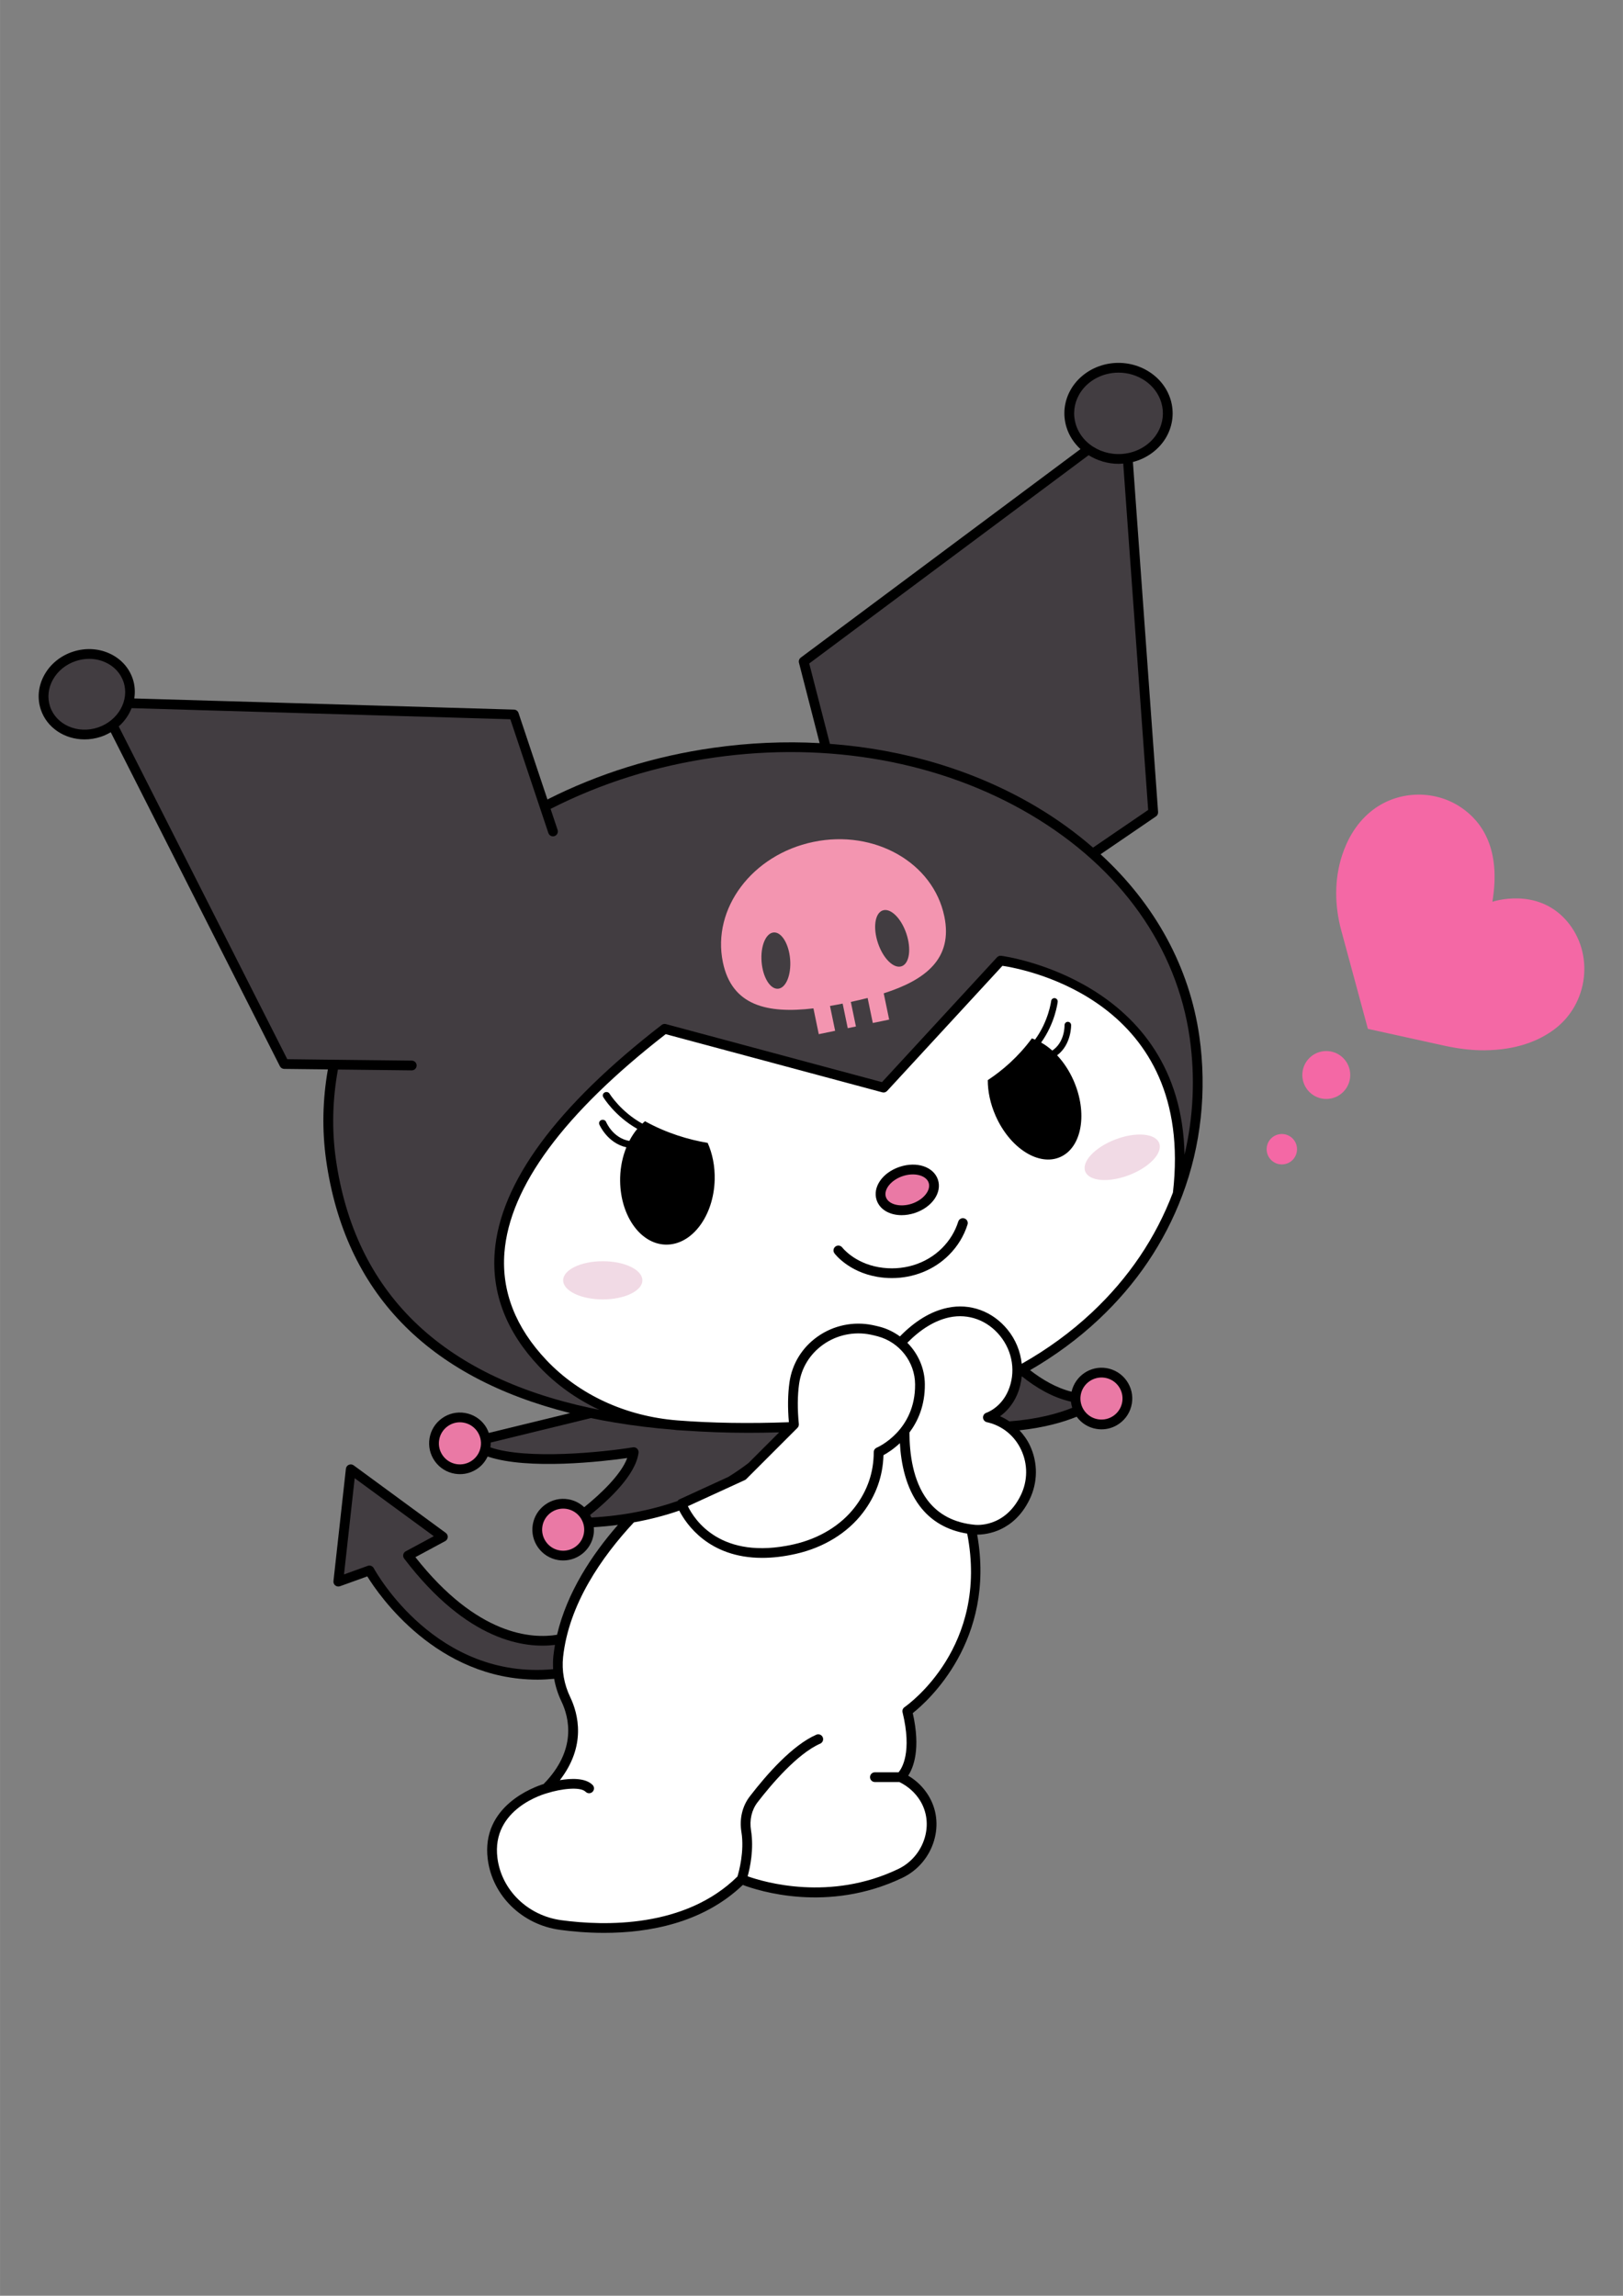 <?xml version="1.0" encoding="UTF-8"?>
<!DOCTYPE svg PUBLIC "-//W3C//DTD SVG 1.0//EN" "http://www.w3.org/TR/2001/REC-SVG-20010904/DTD/svg10.dtd">
<!-- Creator: CorelDRAW 2018 (64-Bit) -->
<svg xmlns="http://www.w3.org/2000/svg" xml:space="preserve" width="8.268in" height="11.693in" version="1.0" style="shape-rendering:geometricPrecision; text-rendering:geometricPrecision; image-rendering:optimizeQuality; fill-rule:evenodd; clip-rule:evenodd"
viewBox="0 0 8267.72 11692.91"
 xmlns:xlink="http://www.w3.org/1999/xlink">
 <rect x="0" y="0" width="8267.72" height="11692.91" fill="#808080" stroke="none"/>
 <defs>
  <style type="text/css">
   <![CDATA[
    .fil0 {fill:black;fill-rule:nonzero}
    .fil2 {fill:#423D41;fill-rule:nonzero}
    .fil3 {fill:#EA79A5;fill-rule:nonzero}
    .fil4 {fill:#F1DAE5;fill-rule:nonzero}
    .fil6 {fill:#F395B0;fill-rule:nonzero}
    .fil5 {fill:#F468A5;fill-rule:nonzero}
    .fil1 {fill:white;fill-rule:nonzero}
   ]]>
  </style>
 </defs>
 <g id="Слой_x0020_1">
  <g id="_2265470708176">
   <path class="fil0" d="M6022.57 6088.9c-0.29,0.61 -0.5,1.34 -0.81,1.95 -89.86,237.59 -232.65,449.35 -424.74,629.37 -104.85,98.48 -222.07,184.56 -349.68,258.5 61.78,47.98 133.99,90.57 211.36,109.64 18.35,-80.22 96.02,-133.66 178.09,-120.08 41.37,6.87 77.57,29.51 101.91,63.58 24.35,34.08 33.98,75.65 27.09,116.92 -6.91,41.37 -29.42,77.59 -63.61,101.93 -26.84,19.27 -58.39,29.33 -90.86,29.33 -8.6,0 -17.32,-0.73 -26.07,-2.17 -40.66,-6.75 -76.15,-28.88 -100.48,-62.06 -69.17,28.09 -165.41,55.68 -291.47,69.17 21.31,22.91 39.86,48.69 53.56,77.98 41.08,87.75 40.15,188.13 -2.62,275.35 -79.83,162.58 -218.55,177.88 -266.34,178.09 95.94,540.34 -253.42,849.74 -328.17,908.98 41.08,181.85 4.05,276.66 -23.32,318.54 43,25.57 77.66,59.62 103.31,101.52 41.81,68.48 51.95,149.91 28.43,229.31 -24.54,83.26 -83.29,152.2 -161.07,189.44 -379.39,181.32 -734.33,66.23 -813.12,36.41 -204.36,195.85 -482.15,244.09 -706.28,244.09 -84.98,0 -162.26,-6.87 -224.94,-15.39 -193.2,-26.06 -344.5,-173.92 -368.14,-359.5 -34.57,-272.11 237.33,-368.55 284.67,-383.28 170.69,-174.04 130.22,-338.31 90.5,-421.17 -17.67,-36.93 -29.94,-75.55 -36.83,-114.71 -28.62,2.54 -56.78,4.37 -84.2,4.37 -514.15,0 -808.88,-430.72 -867.69,-525.93l-139.22 50.07c-8.13,2.87 -17.15,1.35 -23.86,-3.84 -6.78,-5.27 -10.26,-13.79 -9.33,-22.22l63.38 -572.38c1.02,-8.83 6.59,-16.41 14.73,-19.97 8.09,-3.64 17.54,-2.54 24.72,2.63l469.23 344.1c6.91,4.96 10.76,13.18 10.18,21.69 -0.61,8.54 -5.48,16.13 -13,20.2l-151.83 81.72c315.63,401.02 593.81,416.41 721.59,395.33 51.01,-216.52 177.97,-408.3 310.32,-559.72 -39.64,5.27 -80.63,9.23 -123.22,11.78 1.02,12.68 1.02,25.44 -1.11,38.42 -12.77,76.67 -79.51,131.04 -154.78,131.04 -8.5,0 -17.11,-0.61 -25.85,-2.13 -85.27,-14.19 -143.19,-95.13 -129,-180.52 6.91,-41.27 29.54,-77.48 63.61,-101.82 34.05,-24.43 75.65,-34.17 117.02,-27.16 31.75,5.24 59.52,19.87 81.41,40.45 83.3,-67.25 187.96,-166.14 219.09,-250.51 -121.31,17.06 -503.74,62.36 -711.24,-7.7 -11.25,23.83 -27.79,44.74 -49.8,60.44 -26.96,19.27 -58.5,29.3 -90.86,29.3 -8.72,0 -17.44,-0.7 -26.17,-2.13 -41.25,-6.89 -77.47,-29.51 -101.81,-63.58 -24.34,-34.09 -33.96,-75.65 -27.19,-116.93 6.9,-41.37 29.52,-77.57 63.6,-101.93 34.18,-24.43 75.74,-33.96 117.02,-27.08 41.28,6.92 77.49,29.42 101.84,63.5 8.52,11.95 14.6,24.95 19.35,38.33l414.7 -101.13c-728.57,-182.93 -1147.21,-615.06 -1243.04,-1287.14 -21.6,-152.53 -18.57,-308.31 8.72,-463.39l-222.62 -2.53c-9.24,-0.09 -17.66,-5.36 -21.8,-13.58l-861.71 -1701.22c-15.55,9.04 -31.95,16.96 -49.71,22.91 -27.88,9.33 -56.18,13.72 -83.76,13.72 -100.19,0 -191.46,-58.18 -222.72,-151.68 -19.48,-58.16 -13.09,-120.95 17.95,-176.81 30.64,-55.13 81.75,-96.96 143.93,-117.72 62.16,-20.84 128.16,-18.14 185.79,7.5 58.39,25.94 101.21,72.26 120.66,130.4 11.05,33 12.8,66.81 7.73,99.64l1934.46 56.81c10.46,0.32 19.59,7.09 22.84,16.94l147.36 440.66c261.23,-132.06 545.2,-220.44 844.46,-262.89 182.67,-25.91 364.41,-33.64 542.18,-24.02l-105.28 -409.39c-2.53,-9.77 1.12,-20.09 9.24,-26.08l1424.78 -1062.03c-32.85,-30.32 -58.3,-68.4 -71.6,-112.68 -19.19,-63.5 -11.57,-130.63 21.31,-188.96 35.27,-62.65 97.46,-109.38 170.57,-128.27 146.13,-37.65 298.05,42.36 339.01,178.32 19.07,63.52 11.46,130.63 -21.28,189.03 -35.39,62.62 -97.57,109.35 -170.61,128.22 -0.07,0.03 -0.2,0.03 -0.28,0.06l128.29 1782.78c0.7,8.84 -3.46,17.32 -10.76,22.3l-282.22 192.81c277.97,255.15 453.32,575.09 503.41,929.15 38.73,275.13 8.63,554.74 -87.31,808.67z"/>
   <path class="fil1" d="M4069.32 7252.75c0.7,7.29 -1.92,14.69 -7.2,19.97l-260.85 260.86c-2.01,2.01 -4.46,3.73 -7.2,4.95l-290.04 132.97c33.46,68.85 167.83,277.68 538.62,194.42 130.72,-29.42 242.28,-97.57 313.77,-191.88 62.79,-82.65 94.51,-176.17 94.51,-277.8 0,-9.91 6,-18.86 15.13,-22.8 8.02,-3.56 197.57,-88.25 195.52,-322.92 -0.93,-113.99 -79.2,-214.48 -190.37,-244.21 -11.57,-3.15 -23.81,-6.07 -36.7,-8.72 -83.38,-17.03 -171.19,1.22 -240.77,50.41 -67.95,48.07 -111.65,119.17 -123.02,200.31 -8.4,59.91 -8.93,128.68 -1.4,204.44zm641.94 -202.64c0.93,107.8 -34.98,188.03 -78.39,245.93 0.12,107.92 17.46,245.64 91.48,344.11 55.77,74.02 137.13,116.52 242.08,126.15 6.79,0.81 152.03,15.42 233.16,-149.87 36.18,-73.64 37.02,-158.33 2.22,-232.35 -32.86,-70.29 -94.31,-120.98 -168.53,-139.06l-6.5 -1.51c-10.85,-2.63 -18.66,-12.07 -19.15,-23.2 -0.44,-11.08 6.47,-21.2 17.11,-24.67 2.85,-0.91 73.52,-25.54 110.66,-111.16 40.14,-92.76 24.31,-200.48 -41.4,-281.12 -64.4,-78.89 -160.22,-113.98 -256.78,-93.9 -73.72,15.51 -145.82,59.33 -215.2,129.61 54.75,55.15 88.65,130.02 89.24,211.04zm-1658.31 -1322.94c0.38,1.11 40.64,94.8 137.8,116.4 -18.54,45.94 -30.2,98.07 -31.63,153.96 -4.87,185.59 98.98,338.52 231.94,341.67 132.93,3.03 244.7,-144.92 249.57,-330.5 1.72,-69.06 -11.57,-133.67 -35.72,-187.62 -96.84,-16.44 -207.97,-48.89 -319.13,-110.34 -4.78,3.64 -9.13,8.1 -13.7,12.27 -109.73,-60.35 -166.02,-151.13 -166.72,-152.24 -5.07,-8.39 -16.32,-11.34 -25.36,-6.59 -8.92,4.78 -12.07,15.42 -7,23.73 2.94,5.07 59.94,97.46 173.43,161.77 -15.3,18.05 -28.89,38.63 -40.67,61.37 -82.44,-14.22 -116.44,-92.5 -118.15,-96.55 -3.76,-9.04 -14.49,-13.3 -24.14,-9.94 -9.53,3.56 -14.28,13.58 -10.52,22.62zm1197.91 656.46c2.83,3.85 71.6,94.02 216.81,119.46 25.37,4.46 50.61,6.59 75.77,6.59 109.73,0 214.59,-41.57 290.45,-117.54 44.31,-44.31 76.26,-96.56 94.83,-155.27 4.26,-13.09 -3.03,-26.97 -16.12,-31.13 -13.29,-4.17 -27.08,3.03 -31.13,16.12 -16.24,51.1 -44.02,96.55 -82.65,135.18 -81.86,81.86 -202.14,118.16 -322.6,97.08 -124.86,-21.8 -185,-99.5 -185.59,-100.22 -8.33,-10.93 -23.85,-13.18 -34.69,-4.96 -11.07,8.22 -13.29,23.73 -5.07,34.69zm214.89 -271c16.15,48.39 66.73,76.58 127.19,76.58 21.8,0 44.92,-3.64 68.04,-11.37 87.52,-29.3 138.83,-103.84 116.93,-169.55 -22.1,-65.82 -107.89,-94.42 -195.32,-65.12 -87.43,29.21 -138.74,103.66 -116.84,169.46zm566.11 -611.21c-0.11,57.2 12.77,120.08 39.94,181.74 73.03,165.5 221.09,259.23 330.62,209.32 109.64,-49.88 139.26,-224.54 66.12,-390.04 -22.01,-49.91 -51.02,-92.82 -83.46,-127.6 72.82,-53.93 71.51,-152.61 71.39,-153.83 -0.2,-9.42 -7.9,-16.85 -17.23,-16.65 -9.21,0.44 -16.53,8.13 -16.33,17.55 0.09,4.26 0.91,86.93 -62.47,128.91 -18.25,-16.33 -37.23,-30.03 -56.7,-40.87 70.49,-98.19 83.67,-201.62 84.28,-207.19 1.13,-9.44 -5.48,-17.87 -14.69,-18.98 -9.24,-1.11 -17.55,5.6 -18.66,14.93 -0.12,1.31 -13.3,103.02 -82.15,196.34 -5.39,-2.13 -10.64,-4.57 -16.04,-6.3 -69.67,94.83 -150.19,163.49 -224.62,212.67zm-1013.22 1742.3c-202.14,7.31 -393.21,4.57 -568.04,-9.22 -262.37,-20.9 -499.27,-129.81 -667.01,-306.89 -157.19,-166.02 -229.2,-350.09 -214.1,-546.93 25.98,-335.28 302.31,-709.8 821.66,-1113.45l1103.39 296.34c8.95,2.44 18.45,-0.38 24.67,-7.2l587.39 -637.27c120.17,18.04 980.98,181.94 868.51,1154.7 -87.11,230.22 -225.76,435.48 -412.04,610.22 -107.02,100.49 -227.07,187.92 -358.32,262.14 -6.38,-62.15 -30.43,-122.91 -72.21,-174.13 -76.35,-93.58 -190.37,-135.27 -305.46,-111.13 -84.37,17.64 -165.7,66.94 -242.78,145.82 -29.71,-21.49 -63.17,-38.54 -100.11,-48.48 -12.48,-3.32 -25.74,-6.47 -39.74,-9.33 -97.17,-19.88 -198.79,1.52 -279.4,58.54 -79.32,55.98 -130.22,139.15 -143.52,233.95 -8.4,60.15 -9.33,128.19 -2.92,202.32zm481.81 167.86c17.95,-9.74 49.99,-29.62 83.67,-61.17 5.98,105.07 30.43,226.17 100.49,319.46 58.13,77.37 139.87,124.63 242.4,141.27 112.35,575.94 -299.78,870.23 -319.25,883.81 -8.51,5.89 -12.48,16.35 -10.06,26.3 49.59,203.14 -3.35,285.46 -20.17,305.46l-120.69 0c-13.79,0 -24.84,11.05 -24.84,24.84 0,13.7 11.05,24.84 24.84,24.84l124.74 0c45.04,22.33 80.72,54.17 105.8,95.04 34.37,56.3 42.68,123.52 23.2,189.23 -20.7,69.8 -69.88,127.6 -134.98,158.74 -347.56,166.2 -682.55,67.11 -767,37.11 11.75,-42.51 32.65,-137.83 17.14,-233.78 -8.51,-53.35 3.24,-104.16 33.26,-143.2 68.94,-89.44 202.11,-247.36 319.25,-298.67 12.57,-5.56 18.25,-20.17 12.77,-32.74 -5.48,-12.59 -20.18,-18.16 -32.74,-12.8 -120.9,52.94 -250.92,199.99 -338.64,314 -38.45,49.88 -53.64,114.28 -42.88,181.3 15.92,99.29 -12.59,202.02 -20.2,227.1 -266.8,262.67 -676.13,252.2 -897.11,222.37 -170.89,-23.12 -304.76,-153.22 -325.54,-316.6 -32.16,-252.72 243.07,-327.79 254.85,-330.94 0.12,0 0.2,-0.09 0.32,-0.17 0.3,-0.12 0.61,0 0.91,-0.12 62.97,-19.88 164.59,-34.9 193.4,-6.09 9.65,9.65 25.37,9.65 35.1,0 9.74,-9.74 9.74,-25.45 0,-35.19 -36.62,-36.61 -109.65,-33.67 -166.52,-24.22 135.39,-175.24 93.7,-337.12 52.74,-422.92 -31.25,-65.1 -43.85,-135.79 -36.32,-204.44 29.41,-269.25 196.75,-509.7 360.65,-685.67 84.07,-15.22 161.12,-35.59 231.2,-59.82 34.61,67.54 149.79,240.74 422.19,240.74 51.34,0 108.13,-6.09 171.09,-20.29 142.3,-31.92 263.89,-106.67 342.57,-210.33 66.24,-87.31 101.33,-185.58 104.37,-292.46z"/>
   <path class="fil2" d="M5848.94 4125.29l-280.91 191.83c-87.72,-76.11 -184.48,-146.41 -290.54,-209.25 -309.34,-183.19 -669.67,-291.12 -1049.87,-319.17l-105.36 -409.36 1423.26 -1060.84c44.72,27.71 97.46,43.93 152.61,43.93 7.82,0 15.82,-0.86 23.73,-1.5l127.08 1764.37zm-89.94 -1820.31c60.15,-15.47 111.06,-53.55 139.73,-104.47 26.19,-46.48 32.16,-99.86 17.06,-150.31 -27.7,-92.01 -118.77,-152.29 -217.83,-152.29 -20.32,0 -40.79,2.53 -61.17,7.77 -60.15,15.52 -111.16,53.58 -139.76,104.52 -26.15,46.47 -32.24,99.81 -17.05,150.31 33.26,110.74 158.52,175.61 279.01,144.47zm-3700.23 5633.31c-4.47,-5.85 -6.1,-13.26 -4.56,-20.38 1.48,-7.07 6.07,-13.17 12.44,-16.61l143 -76.99 -402.93 -295.4 -54.37 490.02 121.11 -43.61c2.74,-0.9 5.59,-1.43 8.41,-1.43 8.83,0 17.35,4.78 21.81,13 13.91,25.33 319.46,569.73 914.06,514.77 -1.19,-22.62 -1.19,-45.13 1.22,-67.63 2.13,-18.85 4.86,-37.54 8.11,-56.09 -150.89,18.78 -445.23,-15.91 -768.31,-439.65zm951.76 -715.66l-510.81 124.63c0.2,8.22 -0.61,16.52 -1.72,24.74 187.1,63.99 571.28,24.63 726.13,-0.32 1.31,-0.2 2.63,-0.29 3.94,-0.29 6.37,0 12.59,2.42 17.25,6.91 5.57,5.44 8.31,13.17 7.41,20.87 -13.78,113.37 -153.66,242.69 -246.75,317.24 2.33,4.25 4.74,8.43 6.68,12.88 169.48,-9.45 315.6,-40.88 438.82,-84.2 2.54,-3.55 5.58,-6.67 9.83,-8.59l248.5 -114.02c38.43,-23.61 72.51,-47.46 103.12,-70.88l156.19 -156.19c-52.74,1.43 -104.78,2.33 -155.79,2.33 -112.97,0 -220.78,-4.13 -324.32,-11.34 -11.34,-0.81 -23.33,-1.11 -34.57,-2.04 -2.55,-0.2 -5.28,-0.2 -7.7,-0.41 -4.38,-0.41 -8.54,-1.19 -12.8,-1.6 -105.97,-8.63 -207.5,-20.79 -303.33,-37.15 -46.57,-7.77 -84.98,-14.98 -120.09,-22.59zm2083.89 -9.24c16.52,7.2 32.48,16.04 47.37,26.07 141.69,-10.56 247.16,-39.65 320.36,-69.06 -3.23,-10.23 -5.49,-20.67 -6.59,-31.34 -93.69,-20.79 -179.69,-72.51 -250.59,-129.5 -3.15,32.24 -10.76,64.08 -23.93,94.7 -23.23,53.56 -57.6,88.01 -86.61,109.12zm-2253.95 -2986.43l-35.8 -107.11c258.22,-131.39 539.02,-219.6 835.48,-261.67 581.78,-82.65 1154.28,21.28 1611.99,292.43 455.94,270.07 743.06,673.77 808.56,1136.63 28.2,199.78 18.87,401.9 -26.55,594.1 -17.26,-891.55 -924.23,-1012.04 -934.04,-1013.26 -7.81,-1.02 -15.83,2.01 -21.21,7.81l-585.99 635.75 -1100.73 -295.63c-7.53,-2.01 -15.52,-0.38 -21.72,4.38 -537.08,415.5 -823.27,804.52 -850.44,1156.44 -16.35,211.45 60.24,408.29 227.57,584.86 86.2,91.08 189.96,164.68 305.37,218.93 -15.13,-2.91 -29.72,-5.97 -43.63,-9 -765.05,-163.69 -1201.96,-590.43 -1298.6,-1268.39 -21.19,-149.99 -17.15,-303.24 10.63,-455.78l375.87 4.26c0.09,0 0.2,0 0.29,0 13.58,0 24.63,-10.96 24.83,-24.54 0.13,-13.68 -10.83,-24.93 -24.54,-25.14l-397.31 -4.46 0 0 -237.13 -2.75 -858.58 -1694.89c29.51,-26.09 51.6,-58.15 65.5,-93.18l1929.44 56.71 98.56 294.96 95.11 284.29c4.38,13.03 18.37,20.09 31.46,15.69 12.98,-4.35 19.97,-18.43 15.61,-31.46zm-2211.24 -753.37c-15.02,-44.78 -48.28,-80.54 -93.82,-100.78 -25.53,-11.37 -53.23,-17.09 -81.34,-17.09 -22.82,0 -45.94,3.8 -68.44,11.31 -50.41,16.86 -91.68,50.47 -116.32,94.72 -24.13,43.56 -29.2,92.19 -14.31,136.93 31.25,93.31 140.69,141.04 243.72,106.61 103.13,-34.53 161.65,-138.45 130.52,-231.71z"/>
   <path class="fil3" d="M4512.91 6096.91c12.68,38.04 73.31,53.55 132.35,33.79 59,-19.8 98.27,-68.68 85.47,-106.7 -12.76,-37.93 -73.2,-53.56 -132.44,-33.67 -59.04,19.68 -98.16,68.45 -85.39,106.58zm-2064.32 1272.07c9.74,-58.33 -29.8,-113.61 -88.13,-123.32 -5.98,-1.05 -11.87,-1.54 -17.84,-1.54 -22.1,0 -43.7,6.91 -62.07,20.09 -23.32,16.65 -38.74,41.37 -43.41,69.59 -4.75,28.28 1.84,56.58 18.45,79.91 16.65,23.32 41.4,38.74 69.68,43.5 58.42,9.45 113.69,-29.91 123.31,-88.21zm437.81 316.3c-5.89,-0.93 -11.87,-1.43 -17.63,-1.43 -51.43,0 -96.96,37.23 -105.68,89.64 -9.74,58.33 29.82,113.7 88.13,123.35 58.51,9.62 113.58,-29.82 123.31,-88.13 9.74,-58.33 -29.83,-113.7 -88.13,-123.43zm2618.85 -579.9c9.74,-58.3 65.3,-97.46 123.41,-88.01 58.33,9.62 97.86,64.98 88.13,123.31 -9.74,58.31 -65.01,97.87 -123.4,88.13 -58.33,-9.65 -97.87,-65.01 -88.13,-123.43z"/>
   <path class="fil4" d="M5751.48 5985.26c104.04,-39.85 172.82,-112.76 153.66,-162.96 -19.18,-50.11 -119.09,-58.51 -223.13,-18.78 -104.16,39.85 -172.9,112.79 -153.75,162.87 19.18,50.2 119.09,58.63 223.22,18.86zm-2680.89 633.04c-111.45,0 -201.82,-43.61 -201.82,-97.28 0,-53.73 90.37,-97.25 201.82,-97.25 111.45,0 201.7,43.52 201.7,97.25 0,53.67 -90.26,97.28 -201.7,97.28z"/>
   <path class="fil5" d="M6529.85 5775.85c-42.79,0 -77.37,34.67 -77.37,77.37 0,42.8 34.57,77.48 77.37,77.48 42.8,0 77.37,-34.69 77.37,-77.48 0,-42.71 -34.57,-77.37 -77.37,-77.37zm226.46 -422.62c-67.43,0 -122.09,54.66 -122.09,122 0,67.46 54.66,122.12 122.09,122.12 67.35,0 122,-54.66 122,-122.12 0,-67.34 -54.66,-122 -122,-122zm1161.2 -110.14c-79.41,59.12 -192.9,104.69 -354.15,106.29 -70.9,0.73 -141.56,-9.21 -210.74,-24.43l-384.35 -84.69 -135.82 -501.69c-33.84,-125.15 -35.97,-258.32 4.17,-381.64 25.57,-78.39 69.27,-159.17 143.2,-221 130.84,-109.23 323.42,-118.45 464.37,-22.57 106.7,72.62 202.84,212.15 158.21,479.68 0,0 228.41,-78.42 380,99.06 140.89,164.92 109.23,421.61 -64.89,550.98z"/>
   <path class="fil6" d="M3941.22 4749.31c40.17,-3.15 77.69,58.51 83.87,137.63 6.09,79.2 -21.52,145.85 -61.66,148.96 -40.26,3.15 -77.78,-58.5 -83.87,-137.59 -6.18,-79.21 21.39,-145.94 61.66,-149zm555.65 -112.27c39.88,-13.47 93.7,39.35 120.19,117.95 26.44,78.51 15.6,153.14 -24.34,166.52 -39.85,13.5 -93.72,-39.24 -120.2,-117.84 -26.47,-78.59 -15.6,-153.22 24.34,-166.63zm-353.13 498.97l27.2 131.33 83.35 -17.23 -26.26 -126.58c21.19,-3.56 42.7,-7.52 64.51,-11.87l25.95 125.15 41.69 -8.63 -25.97 -125.15c29.21,-6.3 57.92,-12.89 85.59,-20.09l26.38 127.39 83.35 -17.23 -27.78 -133.78c213.07,-67.96 353.45,-176.58 308.81,-391.87 -56.79,-274.09 -355.37,-443.93 -666.89,-379.39 -311.55,64.52 -518.04,339.02 -461.25,613.14 46.06,222.52 227.89,262.26 461.33,234.79z"/>
  </g>
 </g>
</svg>

